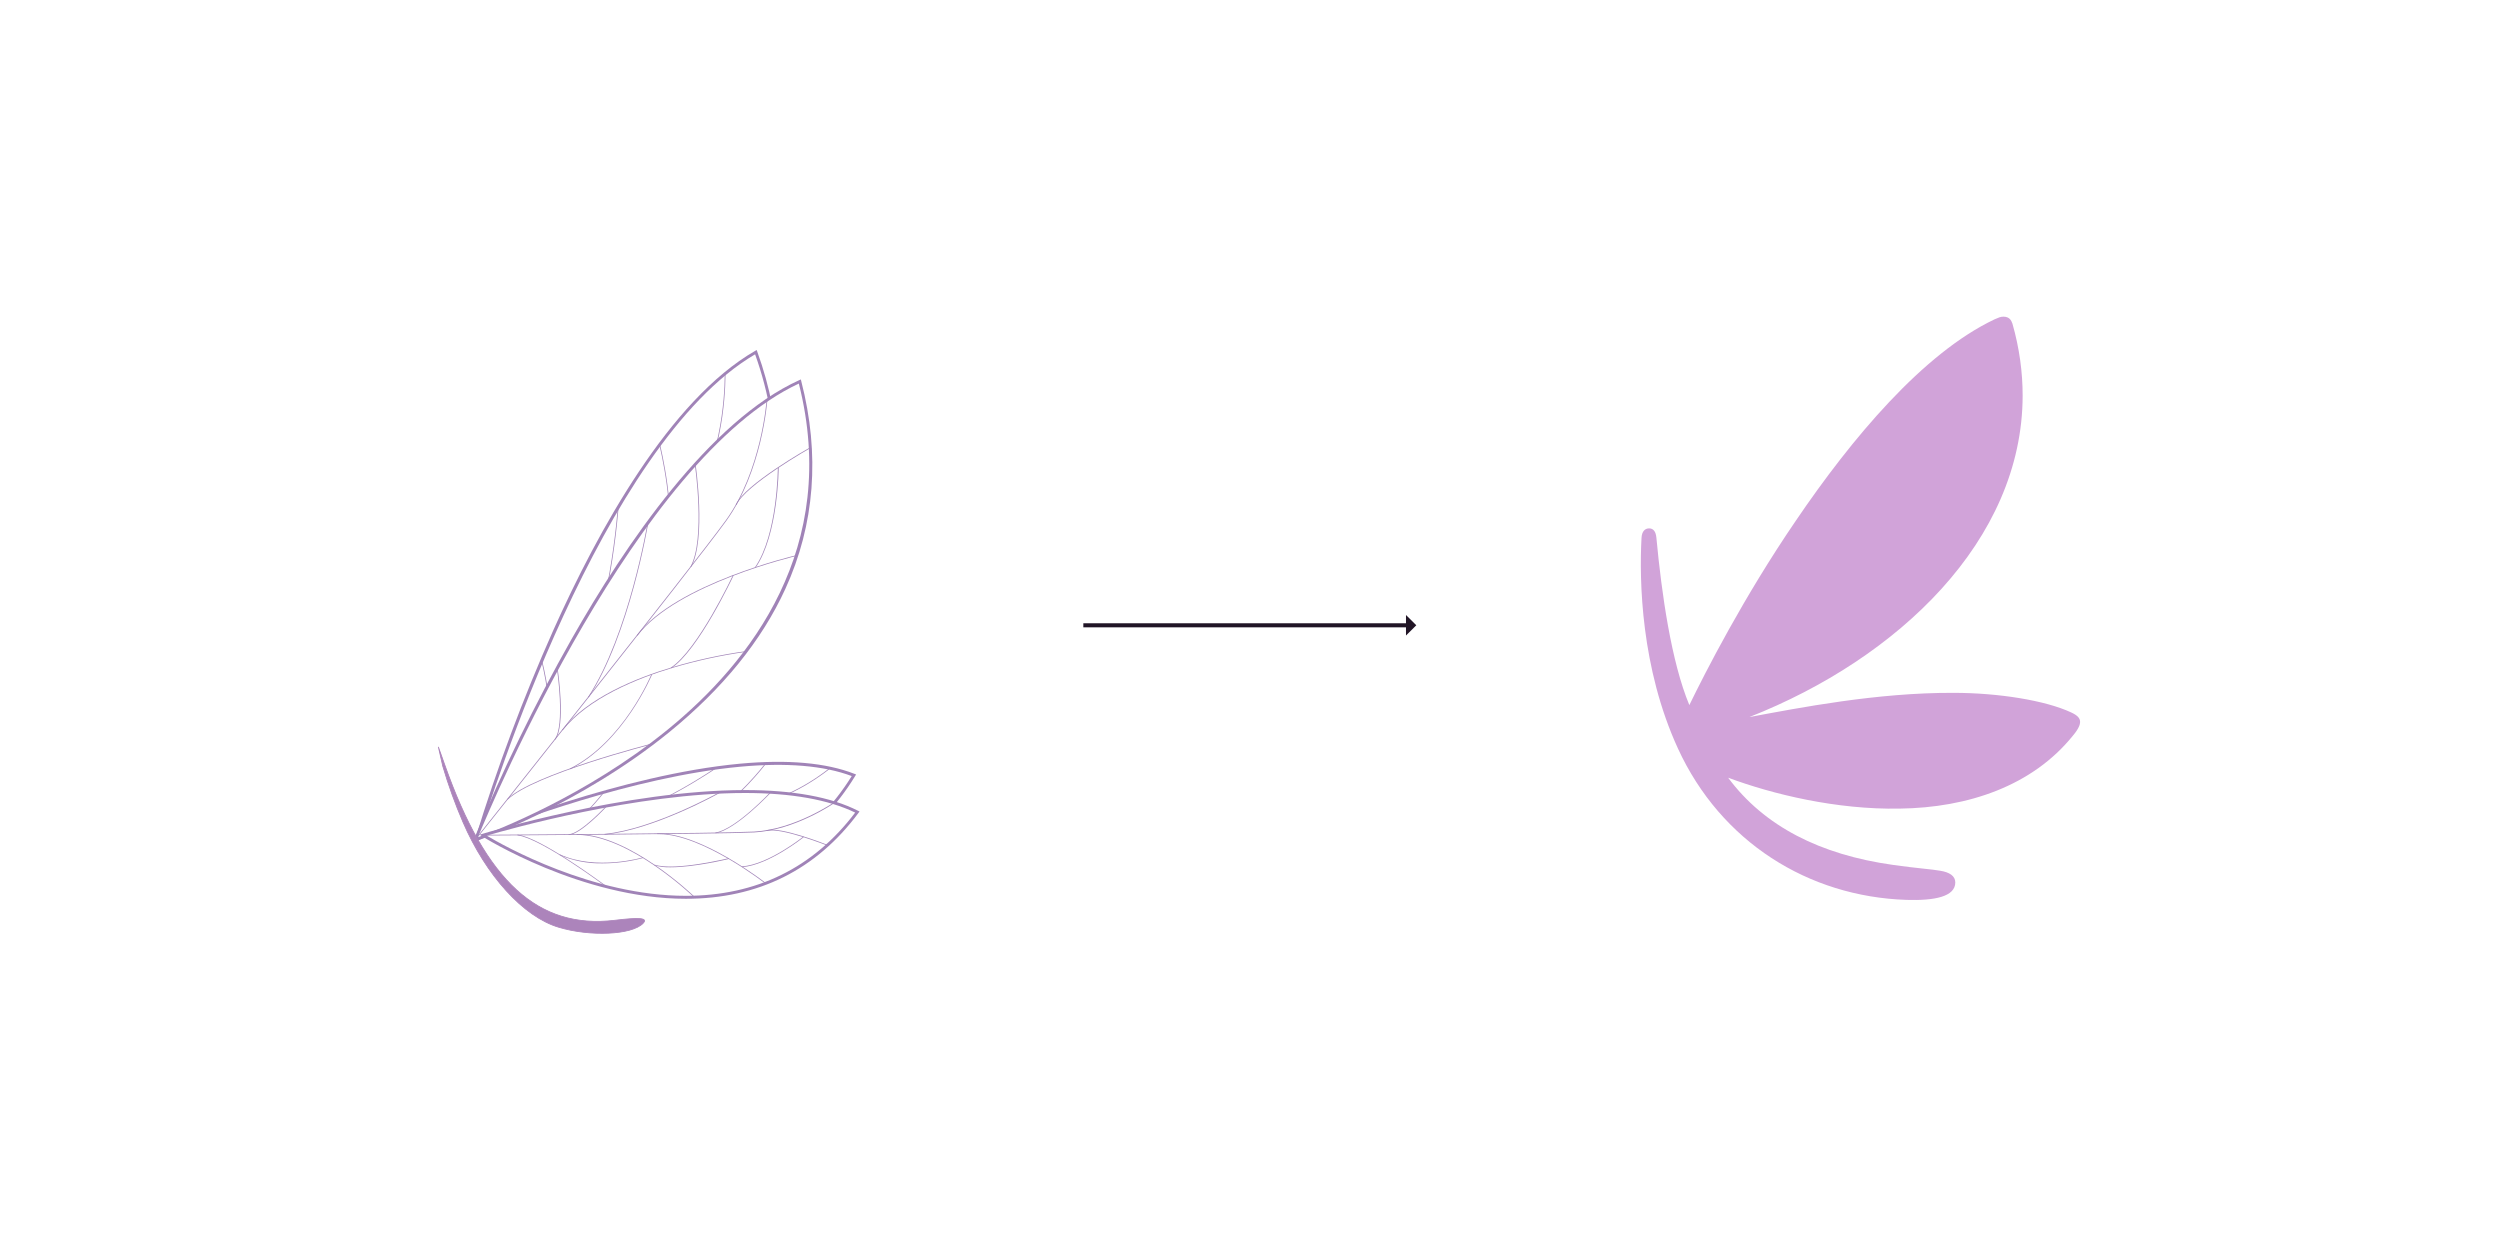 <svg width="3000" height="1500" viewBox="0 0 3000 1500" fill="none" xmlns="http://www.w3.org/2000/svg">
<rect width="3000" height="1500" fill="white"/>
<path d="M2393.59 383.149C2307.85 423.742 2222.12 525.922 2154.93 624.953C2092.3 716.635 2046.45 806.568 2027.21 846.11C2005.51 793.97 1993.96 712.436 1987.67 645.249C1986.97 637.55 1983.82 634.051 1978.92 634.051C1974.37 634.051 1970.17 637.2 1969.82 645.599C1967.02 696.689 1969.12 801.669 2013.56 898.25C2065 1010.23 2169.98 1076.02 2287.91 1079.87C2321.5 1080.91 2346.35 1076.02 2346.35 1058.87C2346.35 1051.17 2339.35 1046.62 2328.15 1044.87C2318.7 1043.12 2301.21 1042.07 2271.46 1037.87C2184.33 1025.63 2117.14 991.682 2073.75 933.243C2127.29 953.19 2203.92 971.736 2279.51 970.336C2361.74 969.286 2439.08 943.042 2487.72 882.503C2495.07 873.755 2496.12 868.856 2496.12 866.406C2496.12 862.207 2493.67 858.708 2485.27 854.858C2454.48 840.511 2398.14 831.413 2344.25 831.413C2252.21 831.063 2159.83 849.26 2099.29 860.457C2277.76 790.121 2426.83 648.398 2427.18 474.832C2427.18 446.837 2423.33 417.793 2414.93 388.398C2413.53 384.199 2411.08 380 2404.09 380C2400.59 380 2398.49 381.05 2393.59 383.149Z" fill="#D1A3D9"/>
<g filter="url(#filter0_d)">
<path d="M580.027 979.319C580.027 979.319 882.903 854.701 1024.7 910.392C886.347 1136.76 580.027 979.319 580.027 979.319Z" fill="white"/>
<path d="M829.225 1032.96C704.568 1044.57 580.453 981.565 579.215 980.907L575.809 979.165L579.331 977.694C580.995 976.998 746.017 909.619 888.012 896.422C945.097 891.158 991.306 895.261 1025.36 908.613L1027.3 909.387L1026.21 911.206C981.747 984.08 915.451 1024.99 829.225 1032.96ZM584.362 979.475C605.454 989.576 717.03 1039.77 828.915 1029.44C913.245 1021.7 978.225 981.913 1022.07 911.283C988.713 898.705 943.742 894.951 888.322 900.06C758.634 912.018 609.363 969.49 584.362 979.475Z" fill="#A083B7"/>
<path d="M580.066 979.783V978.893C582.852 978.622 860.34 951.415 903.492 945.146C951.791 938.141 995.137 901.916 995.562 901.529L996.143 902.226C995.679 902.574 952.14 938.953 903.647 946.036C860.379 952.305 582.852 979.512 580.066 979.783Z" fill="#A083B7"/>
<path d="M992.853 953.931C992.273 953.931 934.415 936.709 918.276 943.017L917.928 942.166C934.298 935.78 990.686 952.383 993.086 953.079L992.853 953.931Z" fill="#211526"/>
<path d="M922.61 1006.06C921.798 1005.56 841.338 953.932 789.749 958.692H787.814V957.802L789.71 957.608C841.725 952.81 922.378 1004.59 923.191 1005.13L922.61 1006.06Z" fill="#211526"/>
<path d="M725.156 965.31V964.42C783.982 953.041 858.018 901.84 858.753 901.336L859.256 902.072C858.328 902.575 784.176 953.854 725.156 965.31Z" fill="#A083B7"/>
<path d="M839.055 1030.44C838.203 1029.75 754.686 962.872 692.3 968.522H691.68V967.632H692.261C755.034 961.827 838.861 1028.93 839.674 1029.55L839.055 1030.44Z" fill="#211526"/>
<path d="M733.207 1027.81C732.394 1027.31 649.496 976.455 620.973 975.719V974.829C649.728 975.564 732.82 1026.53 733.633 1027.04L733.207 1027.81Z" fill="#211526"/>
<path d="M807.435 997.044C800.931 997.851 794.341 997.668 787.891 996.502L788.085 995.651C813.279 1001.38 875.317 980.17 875.937 979.822L876.246 980.634C875.743 980.828 836.345 994.373 807.435 997.044Z" fill="#211526"/>
<path d="M725.699 999.87C708.138 1001.87 690.352 1000.1 673.53 994.684L673.839 993.832C719.042 1009.62 772.876 988.259 773.418 988.259L773.766 989.111C758.272 994.746 742.117 998.362 725.699 999.87Z" fill="#211526"/>
<path d="M857.399 951.494L857.167 950.643C881.471 943.986 918.044 896.461 918.392 896.074L919.089 896.616C918.741 897.08 881.974 944.76 857.399 951.494Z" fill="#A083B7"/>
<path d="M682.005 969.644V968.793C695.86 967.399 723.957 930.749 724.228 930.362L724.964 930.904C723.686 932.413 696.247 968.212 682.005 969.644Z" fill="#A083B7"/>
<path d="M892.927 988.956V988.105C924.236 982.919 962.589 945.998 962.976 945.533L963.595 946.152C963.054 946.655 924.507 983.731 892.927 988.956Z" fill="#211526"/>
<path d="M571.977 987.137C571.977 987.137 709.366 516.413 907.052 402.593C1042.51 776.021 571.977 986.982 571.977 986.982V987.137Z" fill="white"/>
<path d="M569.229 990.349L570.274 986.672C596.361 901.536 627.586 818.059 663.776 736.701C717.726 616.224 803.643 460.064 906.162 401.045L908.02 400L908.717 401.974C939.678 487.542 941.38 571.679 913.515 652.061C891.262 716.305 850.2 778.227 791.568 836.163C691.757 934.735 573.873 988.259 572.712 988.762L569.229 990.349ZM906.124 405.186C721.557 513.55 588.386 939.263 574.802 983.886C595.236 974.133 699.536 921.964 789.13 833.609C880.271 743.551 974.393 596.215 906.124 405.186Z" fill="#A083B7"/>
<path d="M572.364 987.407L571.59 986.904C573.912 983.382 801.515 633.368 834.527 577.019C871.486 513.936 869.629 429.335 869.629 428.484H870.519C870.519 429.335 872.377 514.207 835.301 577.522C802.289 633.833 574.532 983.847 572.364 987.407Z" fill="#A083B7"/>
<path d="M845.441 557.476L844.628 557.244C852.368 532.165 924.469 481.776 927.526 479.647L928.068 480.383C927.333 480.886 853.181 532.707 845.441 557.476Z" fill="#211526"/>
<path d="M742.146 724.858L741.411 724.393C782.512 657.866 921.797 610.844 923.307 610.379L923.578 611.231C922.107 611.695 783.131 658.601 742.146 724.858Z" fill="#211526"/>
<path d="M691.061 804.196L690.287 803.77C731.968 724.239 741.295 589.636 741.372 588.436H742.262C742.185 589.829 732.819 724.51 691.061 804.196Z" fill="#A083B7"/>
<path d="M663.738 846.459L663.002 845.994C689.861 804.545 745.707 775.403 787.814 758.336C815.695 747.031 844.39 737.846 873.653 730.858V731.709C844.516 738.726 815.94 747.897 788.162 759.149C746.171 776.216 690.635 805.203 663.738 846.459Z" fill="#211526"/>
<path d="M605.918 935.664L605.26 935.083C632.931 902.187 770.166 852.688 771.675 852.185L771.946 853.036C770.476 853.54 633.473 903.116 605.918 935.664Z" fill="#211526"/>
<path d="M786.266 759.922L785.686 759.226C816.028 735.115 849.04 642.464 849.388 641.535L850.24 641.845C849.891 642.774 816.802 735.657 786.266 759.922Z" fill="#211526"/>
<path d="M677.206 891.893L676.741 891.158C737.58 852.998 763.045 770.061 763.277 769.21L764.129 769.481C763.858 770.294 738.354 853.579 677.206 891.893Z" fill="#211526"/>
<path d="M798.534 636.618L797.722 636.27C812.66 601.439 791.375 514.322 791.142 513.471L791.994 513.239C792.226 514.129 813.589 601.594 798.534 636.618Z" fill="#A083B7"/>
<path d="M655.804 858.687L655.069 858.184C666.447 840.614 649.805 773.39 649.65 772.732L650.502 772.5C651.237 775.402 667.414 840.769 655.804 858.687Z" fill="#A083B7"/>
<path d="M875.588 630.04L874.814 629.614C898.035 588.088 890.72 508.673 890.643 507.899H891.533C891.61 508.596 898.925 588.281 875.588 630.04Z" fill="#211526"/>
<path d="M570.39 987.679C570.39 987.679 752.093 532.204 959.802 437.811C1058.92 822.463 570.39 987.679 570.39 987.679Z" fill="white"/>
<path d="M567.333 990.582L568.765 987.021C602.83 904.802 641.875 824.736 685.681 747.267C750.932 632.208 851.361 485.143 959.067 436.186L961.002 435.296L961.505 437.347C984.223 525.509 977.798 609.413 942.387 686.738C914.057 748.66 867.306 806.286 803.372 858.378C694.66 946.927 572.17 988.918 571.164 989.343L567.333 990.582ZM958.603 440.288C764.516 530.656 591.289 941.431 573.525 984.66C594.772 976.92 703.561 935.123 801.205 855.553C900.551 774.629 1008.3 636.968 958.603 440.288Z" fill="#A083B7"/>
<path d="M570.662 987.95L569.965 987.408C572.597 984.08 832.631 657.441 870.867 604.498C913.671 545.246 919.902 460.838 919.941 459.987H920.831C920.831 460.838 914.522 545.517 871.564 605.001C833.405 657.983 573.371 984.66 570.662 987.95Z" fill="#A083B7"/>
<path d="M883.716 586.114L882.903 585.766C893.043 561.539 969.594 518.309 972.845 516.452L973.271 517.226C972.497 517.69 893.739 562.158 883.716 586.114Z" fill="#A083B7"/>
<path d="M764.864 742.854L764.168 742.312C811.422 680.003 954.578 646.488 956.01 646.178L956.203 647.03C954.771 647.378 811.964 680.777 764.864 742.854Z" fill="#A083B7"/>
<path d="M706.425 816.891L705.69 816.426C754.763 741.269 776.9 608.291 777.132 606.937H777.984C777.79 608.446 755.614 741.578 706.425 816.891Z" fill="#A083B7"/>
<path d="M675.155 856.404L674.458 855.823C705.11 817.122 763.471 793.514 807.088 780.511C835.912 771.925 865.344 765.534 895.133 761.392V762.244C865.386 766.407 835.994 772.798 807.204 781.362C763.897 794.327 705.729 817.973 675.155 856.404Z" fill="#A083B7"/>
<path d="M609.131 939.651L608.511 939.031C639.202 908.922 780.5 872.736 781.932 872.388L782.164 873.239C780.732 873.626 639.666 909.734 609.131 939.651Z" fill="#A083B7"/>
<path d="M805.424 781.942L804.92 781.207C837.429 759.921 879.149 670.908 879.575 670.134L880.349 670.521C879.923 671.411 838.126 760.695 805.424 781.942Z" fill="#A083B7"/>
<path d="M684.211 903.116L683.824 902.303C748.068 870.142 781.312 790.069 781.622 789.218L782.474 789.527C782.125 790.147 748.687 870.607 684.211 903.116Z" fill="#A083B7"/>
<path d="M829.379 660.382L828.605 659.956C846.833 626.789 833.83 537.97 833.83 537.08H834.681C834.836 537.854 847.723 626.983 829.379 660.382Z" fill="#A083B7"/>
<path d="M666.137 867.782L665.441 867.24C678.483 850.831 668.305 782.329 668.227 781.633H669.079C669.504 784.342 679.412 851.063 666.137 867.782Z" fill="#A083B7"/>
<path d="M906.704 661.195L906.008 660.692C933.098 621.603 933.408 541.84 933.408 541.027H934.453C934.453 541.84 933.95 621.874 906.704 661.195Z" fill="#A083B7"/>
<path d="M579.794 982.221C579.794 982.221 892.81 885.971 1028.92 954.433C870.247 1167.29 579.988 982.221 579.988 982.221H579.794Z" fill="white"/>
<path d="M822.994 1058.54C697.834 1058.54 580.027 984.467 578.827 983.732L575.615 981.642L579.253 980.52C580.956 980.017 751.474 928.08 894.088 928.08C951.405 928.08 997.033 936.4 1029.54 952.848L1031.44 953.816L1030.16 955.519C979.386 1023.87 909.607 1058.54 822.994 1058.54ZM584.091 982.765C604.177 994.762 710.644 1054.98 822.994 1054.98C907.711 1054.98 976.057 1021.39 1026.21 955.093C994.169 939.613 949.74 931.601 894.088 931.601C763.82 931.601 610.059 975.14 584.091 982.765Z" fill="#A083B7"/>
<path d="M579.794 982.647V981.757C582.581 981.757 861.424 980.209 904.885 977.887C953.61 975.333 1000.09 943.056 1000.55 943.056L1001.06 943.791C1000.59 944.101 953.881 976.339 904.963 978.932C861.424 981.06 582.62 982.647 579.794 982.647Z" fill="#A083B7"/>
<path d="M993.202 994.878C992.621 994.646 936.582 972.354 919.94 977.153L919.708 976.302C936.582 971.425 991.189 993.137 993.511 994.065L993.202 994.878Z" fill="#A083B7"/>
<path d="M918.47 1040.35C917.735 1039.77 842.422 980.945 790.523 980.945H788.588V980.094H790.523C842.77 980.094 918.238 1039.07 919.089 1039.69L918.47 1040.35Z" fill="#A083B7"/>
<path d="M725.467 981.603V980.713C785.105 974.792 863.514 930.402 864.288 930.169L864.714 930.943C863.978 931.369 785.415 975.643 725.467 981.603Z" fill="#A083B7"/>
<path d="M833.017 1056.92C832.243 1056.14 755.227 981.874 692.57 981.874H691.951V980.984H692.531C755.576 980.984 832.862 1055.52 833.636 1056.26L833.017 1056.92Z" fill="#A083B7"/>
<path d="M727.905 1044.57C727.131 1043.99 649.264 985.743 620.973 982.415V981.524C649.535 984.891 727.595 1043.45 728.369 1043.87L727.905 1044.57Z" fill="#A083B7"/>
<path d="M804.61 1020.77C798.078 1020.97 791.552 1020.17 785.26 1018.41L785.531 1017.6C810.106 1025.65 873.847 1009.85 874.544 1009.85L874.776 1010.71C874.118 1010.9 833.83 1020.77 804.61 1020.77Z" fill="#A083B7"/>
<path d="M722.951 1016.05C705.28 1016.41 687.734 1013 671.479 1006.06L671.866 1005.25C715.443 1025.18 771.018 1009.12 771.56 1008.77L771.831 1009.58C755.886 1013.85 739.456 1016.02 722.951 1016.05Z" fill="#A083B7"/>
<path d="M858.521 980.015V979.125C883.367 974.713 924.12 930.865 924.545 930.4L925.203 931.02C924.623 931.445 883.638 975.526 858.521 980.015Z" fill="#A083B7"/>
<path d="M682.238 981.95V981.06C696.17 981.06 727.518 947.042 727.828 946.693L728.486 947.313C727.17 948.706 696.557 981.873 682.238 981.95Z" fill="#A083B7"/>
<path d="M890.488 1020.57V1019.68C922.146 1017.4 963.711 984.195 964.021 983.847L964.563 984.543C964.175 984.892 922.417 1018.25 890.488 1020.57Z" fill="#A083B7"/>
<path d="M771.676 1087.99C778.023 1081.45 767.341 1080.75 737.464 1084.39C645.664 1095.15 583.046 1037.95 533.74 897.93L526 876.218L531.341 899.439C538.068 922.26 546.158 944.656 555.568 966.508C583.162 1030.44 628.055 1080.17 670.627 1092.75C707.896 1103.98 758.169 1102 771.676 1087.95V1087.99Z" fill="#AC84BB" stroke="#AC84BB" stroke-miterlimit="10"/>
</g>
<path d="M1687.18 747.879H1300V752.759H1687.18V762.638L1699.56 750.319L1687.18 738V747.879Z" fill="#211526"/>
<defs>
<filter id="filter0_d" x="485.513" y="380" width="585.926" height="780.499" filterUnits="userSpaceOnUse" color-interpolation-filters="sRGB">
<feFlood flood-opacity="0" result="BackgroundImageFix"/>
<feColorMatrix in="SourceAlpha" type="matrix" values="0 0 0 0 0 0 0 0 0 0 0 0 0 0 0 0 0 0 127 0" result="hardAlpha"/>
<feOffset dy="20"/>
<feGaussianBlur stdDeviation="20"/>
<feComposite in2="hardAlpha" operator="out"/>
<feColorMatrix type="matrix" values="0 0 0 0 0 0 0 0 0 0 0 0 0 0 0 0 0 0 0.25 0"/>
<feBlend mode="normal" in2="BackgroundImageFix" result="effect1_dropShadow"/>
<feBlend mode="normal" in="SourceGraphic" in2="effect1_dropShadow" result="shape"/>
</filter>
</defs>
</svg>
